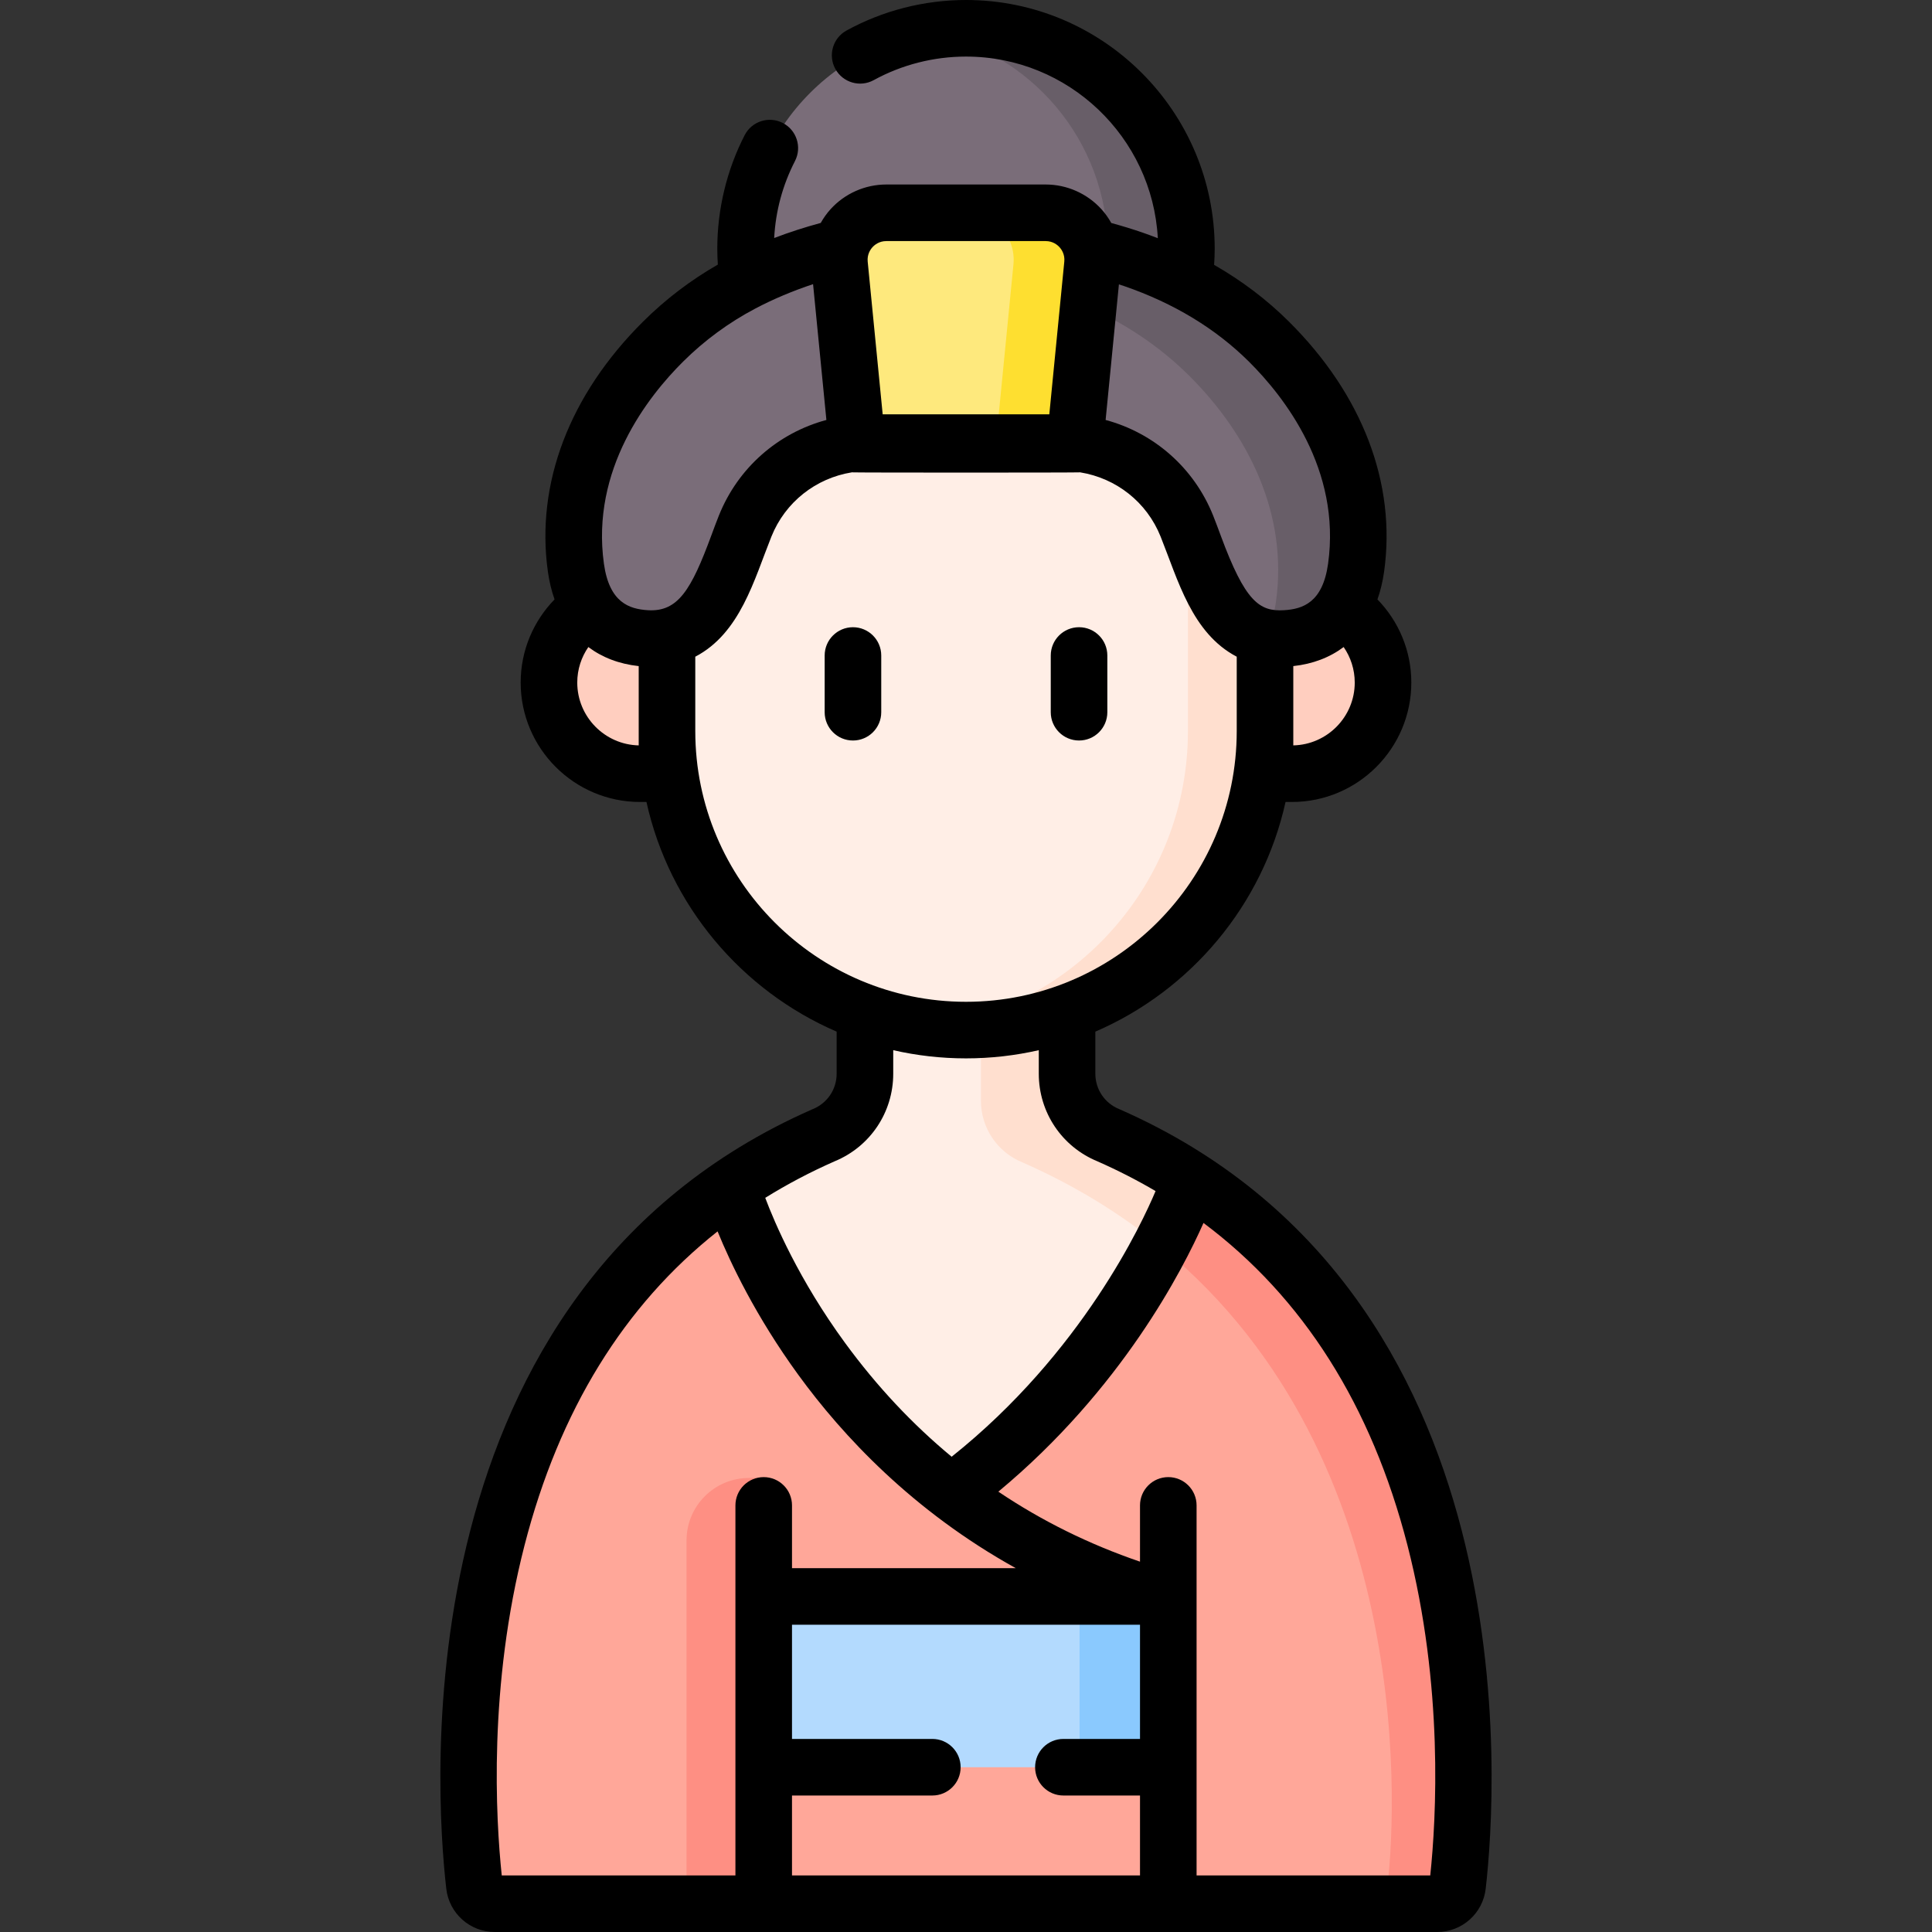 <svg id="Capa_1" enable-background="new 0 0 512 512" height="512" viewBox="0 0 512 512" width="512" xmlns="http://www.w3.org/2000/svg"><rect x="0" y="0" width="512" height="512" fill="#333333" stroke="none"/><g><g><path d="m346.021 504.503h-180.795v-121.613c0-49.925 40.472-90.397 90.397-90.397 49.925 0 90.397 40.472 90.397 90.397v121.613z" fill="#ffa799"/></g><g><path d="m293.735 300.915.049-.042c-6.65-2.694-11.002-9.152-11.002-16.327v-33.79h-53.564v33.79c0 6.024-3.075 11.534-7.996 14.743-9.926 4.091-18.975 9.883-26.757 17.043 0 0 13.804 45.551 57.769 79.267l2.517-2.027c43.341-33.486 59.287-77.24 59.287-77.24l.778-1.768c-6.317-5.479-13.412-10.077-21.081-13.649z" fill="#ffeee6"/></g><g><path d="m165.226 423.067h180.795v45.265h-180.795z" fill="#b3dafe"/></g><g><path d="m286.1 423.067h59.921v45.265h-59.921z" fill="#8ac9fe"/></g><g><g><path d="m202.39 398.945v100.116c0 3.005-2.436 5.441-5.441 5.441h-65.824c-2.762 0-5.09-2.065-5.405-4.81-2.657-23.171-9.764-124.419 60.101-179.486z" fill="#ffa799"/></g><g><path d="m202.394 391.678v107.381c0 3.009-2.439 5.448-5.448 5.448h-20.451c3.009 0 5.447-2.439 5.447-5.448v-90.849c0-9.13 7.401-16.532 16.532-16.532z" fill="#fe8f83"/></g><g><path d="m309.609 398.945v100.116c0 3.005 2.436 5.441 5.441 5.441h65.824c2.762 0 5.09-2.065 5.405-4.81 2.636-22.988 9.653-122.834-58.468-178.18z" fill="#ffa799"/></g><g><path d="m308.083 308.05c89.095 50.685 81.07 166.589 78.197 191.629-.31 2.749-2.639 4.828-5.408 4.828h-18.562c2.769 0 5.088-2.079 5.408-4.828 2.675-23.39 6.495-120.394-65.937-173.876z" fill="#fe8f83"/></g><g><g><path d="m315.563 312.604c-.51 1.539-1.529 3.728-1.529 3.728s-1.989 5.448-6.457 13.964c-10.395-8.486-22.51-16.043-36.613-22.25-6.657-2.689-11.005-9.146-11.005-16.323v-40.971h22.819v33.795c0 7.177 4.358 13.634 11.005 16.322 1.02.45 2.029.91 3.029 1.369 6.726 3.129 12.963 6.598 18.751 10.366z" fill="#ffdfcf"/></g></g></g><g><path d="m176.759 205.036h-7.123c-13.339 0-24.153-10.814-24.153-24.153 0-13.339 10.814-24.153 24.153-24.153h7.123z" fill="#ffcebf"/></g><g><path d="m335.241 205.036h7.123c13.339 0 24.153-10.814 24.153-24.153 0-13.339-10.814-24.153-24.153-24.153h-7.123z" fill="#ffcebf"/></g><g><circle cx="256" cy="65.908" fill="#7a6d79" r="58.412"/></g><g><path d="m314.413 65.907c0 32.265-26.158 58.413-58.413 58.413-3.558 0-7.037-.32-10.415-.92 27.298-4.918 47.998-28.787 47.998-57.494s-20.7-52.576-47.998-57.494c3.378-.6 6.857-.92 10.415-.92 32.255.002 58.413 26.16 58.413 58.415z" fill="#685e68"/></g><g><path d="m256 272.983c-43.764 0-79.241-35.477-79.241-79.241v-56.643l22.306-27.456h123.419l12.758 27.456v56.643c-.001 43.764-35.478 79.241-79.242 79.241z" fill="#ffeee6"/></g><g><path d="m335.244 137.094v56.644c0 43.77-35.484 79.244-79.244 79.244-3.458 0-6.867-.22-10.205-.66 38.932-4.998 69.018-38.272 69.018-78.584v-56.644l-12.754-27.448h20.421z" fill="#ffdfcf"/></g><g><path d="m336.268 90.523c-10.109-10.046-22.513-17.176-35.91-21.794-32.348-11.151-73.151-9.652-103.623 6.373-7.719 4.059-14.816 9.274-21.003 15.421-15.992 15.89-26.315 36.969-23.112 59.908 1.421 10.172 6.707 18.004 18.588 18.76 17.083 1.088 21.257-17.295 26.262-29.78 5.367-13.393 18.42-22.111 32.848-22.111h51.364c14.428 0 27.481 8.718 32.848 22.111 5.005 12.485 9.179 30.868 26.262 29.78 11.881-.757 17.167-8.588 18.588-18.76 3.203-22.939-7.12-44.017-23.112-59.908z" fill="#7a6d79"/></g><g><path d="m359.383 150.428c-1.419 10.175-6.707 18.002-18.591 18.761-2.029.13-3.878-.02-5.567-.39 1.499-2.739 2.439-5.947 2.929-9.426 3.199-22.939-7.117-44.01-23.109-59.903-10.115-10.045-22.52-17.182-35.914-21.8-25.948-8.936-57.334-9.746-84.471-1.439.69-.39 1.379-.76 2.079-1.129 30.466-16.023 71.277-17.522 103.623-6.377 13.394 4.618 25.798 11.755 35.904 21.8 15.99 15.893 26.315 36.964 23.117 59.903z" fill="#685e68"/></g><g><path d="m277.116 56.394h-20.865-.504-20.864c-7.359 0-13.113 6.346-12.395 13.67l4.686 47.755h28.573.504 28.573l4.686-47.755c.719-7.324-5.035-13.67-12.394-13.67z" fill="#fee97d"/></g><g><path d="m289.515 70.065-4.688 47.758h-20.94l4.688-47.758c.71-7.307-4.998-13.634-12.324-13.674h20.87c7.356 0 13.113 6.347 12.394 13.674z" fill="#fedf30"/></g><g><path d="m226.042 166.219c-4.14 0-7.497 3.356-7.497 7.497v15.03c0 4.141 3.356 7.497 7.497 7.497s7.497-3.356 7.497-7.497v-15.03c0-4.141-3.357-7.497-7.497-7.497z"/><path d="m285.958 196.242c4.14 0 7.497-3.356 7.497-7.497v-15.03c0-4.141-3.356-7.497-7.497-7.497s-7.497 3.356-7.497 7.497v15.03c0 4.141 3.357 7.497 7.497 7.497z"/><path d="m296.804 294.011c-.068-.03-.137-.06-.206-.087-3.839-1.555-6.319-5.236-6.319-9.379v-11.148c25.245-10.908 44.327-33.462 50.404-60.864h1.682c17.451 0 31.65-14.198 31.65-31.65 0-8.564-3.431-16.332-8.977-22.035.8-2.271 1.398-4.732 1.768-7.381 3.256-23.313-5.712-46.845-25.252-66.263-5.812-5.776-12.434-10.791-19.799-15.014.094-1.417.155-2.843.155-4.283-.002-36.34-29.568-65.907-65.91-65.907-11.066 0-22.013 2.798-31.659 8.09-3.63 1.991-4.958 6.549-2.966 10.178 1.99 3.629 6.547 4.958 10.178 2.966 7.442-4.083 15.896-6.241 24.448-6.241 27.14 0 49.385 21.346 50.836 48.131-1.329-.513-2.67-1.012-4.035-1.483-2.724-.939-5.494-1.785-8.299-2.547-.728-1.299-1.591-2.529-2.607-3.649-3.774-4.162-9.161-6.55-14.779-6.55h-42.233c-5.619 0-11.006 2.388-14.78 6.55-1.012 1.116-1.874 2.341-2.6 3.635-4.22 1.145-8.351 2.464-12.337 4 .385-7.163 2.23-14.015 5.513-20.403 1.892-3.683.441-8.202-3.242-10.094-3.684-1.892-8.202-.44-10.094 3.242-4.744 9.233-7.252 19.635-7.252 30.082 0 1.416.055 2.82.145 4.214-7.221 4.136-13.867 9.199-19.789 15.083-19.54 19.416-28.508 42.948-25.253 66.263.37 2.65.968 5.111 1.768 7.382-5.546 5.702-8.978 13.469-8.978 22.033 0 17.452 14.198 31.65 31.65 31.65h1.683c6.076 27.403 25.158 49.956 50.403 60.864v11.149c0 4.143-2.48 7.824-6.319 9.379-.069.027-.139.057-.207.087-109.262 48.102-99.909 180.473-96.924 206.521.749 6.538 6.275 11.468 12.854 11.468h249.749c6.579 0 12.105-4.93 12.854-11.469 2.986-26.047 12.341-158.417-96.924-206.52zm62.217-113.128c0 9.059-7.27 16.452-16.283 16.653v-21.014c5.188-.559 9.672-2.293 13.346-5.05 1.848 2.678 2.937 5.917 2.937 9.411zm-62.498-105.516c.463.153.932.292 1.391.45 13.124 4.523 24.25 11.26 33.069 20.024 9.331 9.271 24.462 28.558 20.972 53.554-1.438 10.29-6.691 12-11.64 12.316-6.544.406-10.331-2.24-16.81-19.777-.653-1.765-1.327-3.591-2.016-5.311-5.088-12.696-15.7-21.888-28.491-25.329zm-65.312-9.85c.551-.607 1.761-1.627 3.673-1.627h42.233c1.911 0 3.121 1.02 3.672 1.627.551.608 1.448 1.912 1.261 3.815l-3.971 40.473h-44.158l-3.971-40.473c-.187-1.903.71-3.207 1.261-3.815zm-61.949 132.019c-9.012-.2-16.283-7.593-16.283-16.653 0-3.494 1.091-6.731 2.94-9.408 3.674 2.755 8.156 4.489 13.343 5.048zm2.422-35.826c-4.949-.315-10.202-2.026-11.64-12.316-3.49-24.997 11.641-44.282 20.972-53.554 5.677-5.641 12.139-10.386 19.208-14.104 4.788-2.518 9.904-4.658 15.246-6.436l3.532 35.992c-12.791 3.44-23.403 12.633-28.49 25.328-.69 1.721-1.365 3.547-2.017 5.313-5.307 14.364-8.81 20.27-16.811 19.777zm12.571 32.032v-19.71c11.92-6.234 15.58-20.37 20.174-31.833 3.663-9.139 11.757-15.472 21.307-17.023.466.091 60.061.091 60.528 0 9.55 1.551 17.645 7.884 21.308 17.023 4.606 11.492 8.272 25.607 20.173 31.832v19.712c0 39.56-32.184 71.744-71.745 71.744-39.56 0-71.745-32.185-71.745-71.745zm36.89 114.031c9.462-3.885 15.57-12.988 15.57-23.228v-6.236c6.205 1.415 12.658 2.17 19.286 2.17s13.081-.756 19.286-2.17v6.236c0 10.24 6.107 19.344 15.57 23.229 5.362 2.365 10.486 4.991 15.379 7.87-3.506 8.361-19.444 42.836-54.038 70.404-10.397-8.607-19.814-18.644-28.197-30.094-12.313-16.816-18.772-32.043-21.204-38.515 5.775-3.593 11.891-6.818 18.348-9.666zm-18.754 83.676c-4.14 0-7.497 3.356-7.497 7.497v98.062h-61.927c-1.581-15.041-3.587-50.106 6.047-87.521 9.19-35.692 26.345-63.528 51.151-83.16 3.406 8.347 10.084 22.463 21.374 37.989 11.754 16.163 30.349 36.125 57.638 51.256h-59.29v-16.625c0-4.142-3.356-7.498-7.496-7.498zm99.722 69.386h-20.304c-4.14 0-7.497 3.356-7.497 7.497s3.356 7.497 7.497 7.497h20.304v21.179h-92.226v-21.179h37.194c4.14 0 7.497-3.356 7.497-7.497s-3.356-7.497-7.497-7.497h-37.194v-30.271h92.226zm76.92 36.172h-61.927v-98.062c0-4.141-3.356-7.497-7.497-7.497s-7.497 3.356-7.497 7.497v14.911c-13.508-4.616-26.041-10.81-37.542-18.552 32.662-27.119 48.92-58.885 54.369-71.211 26.373 19.73 44.503 48.326 54.046 85.392 9.636 37.42 7.63 72.484 6.048 87.522z"/></g></g></svg>